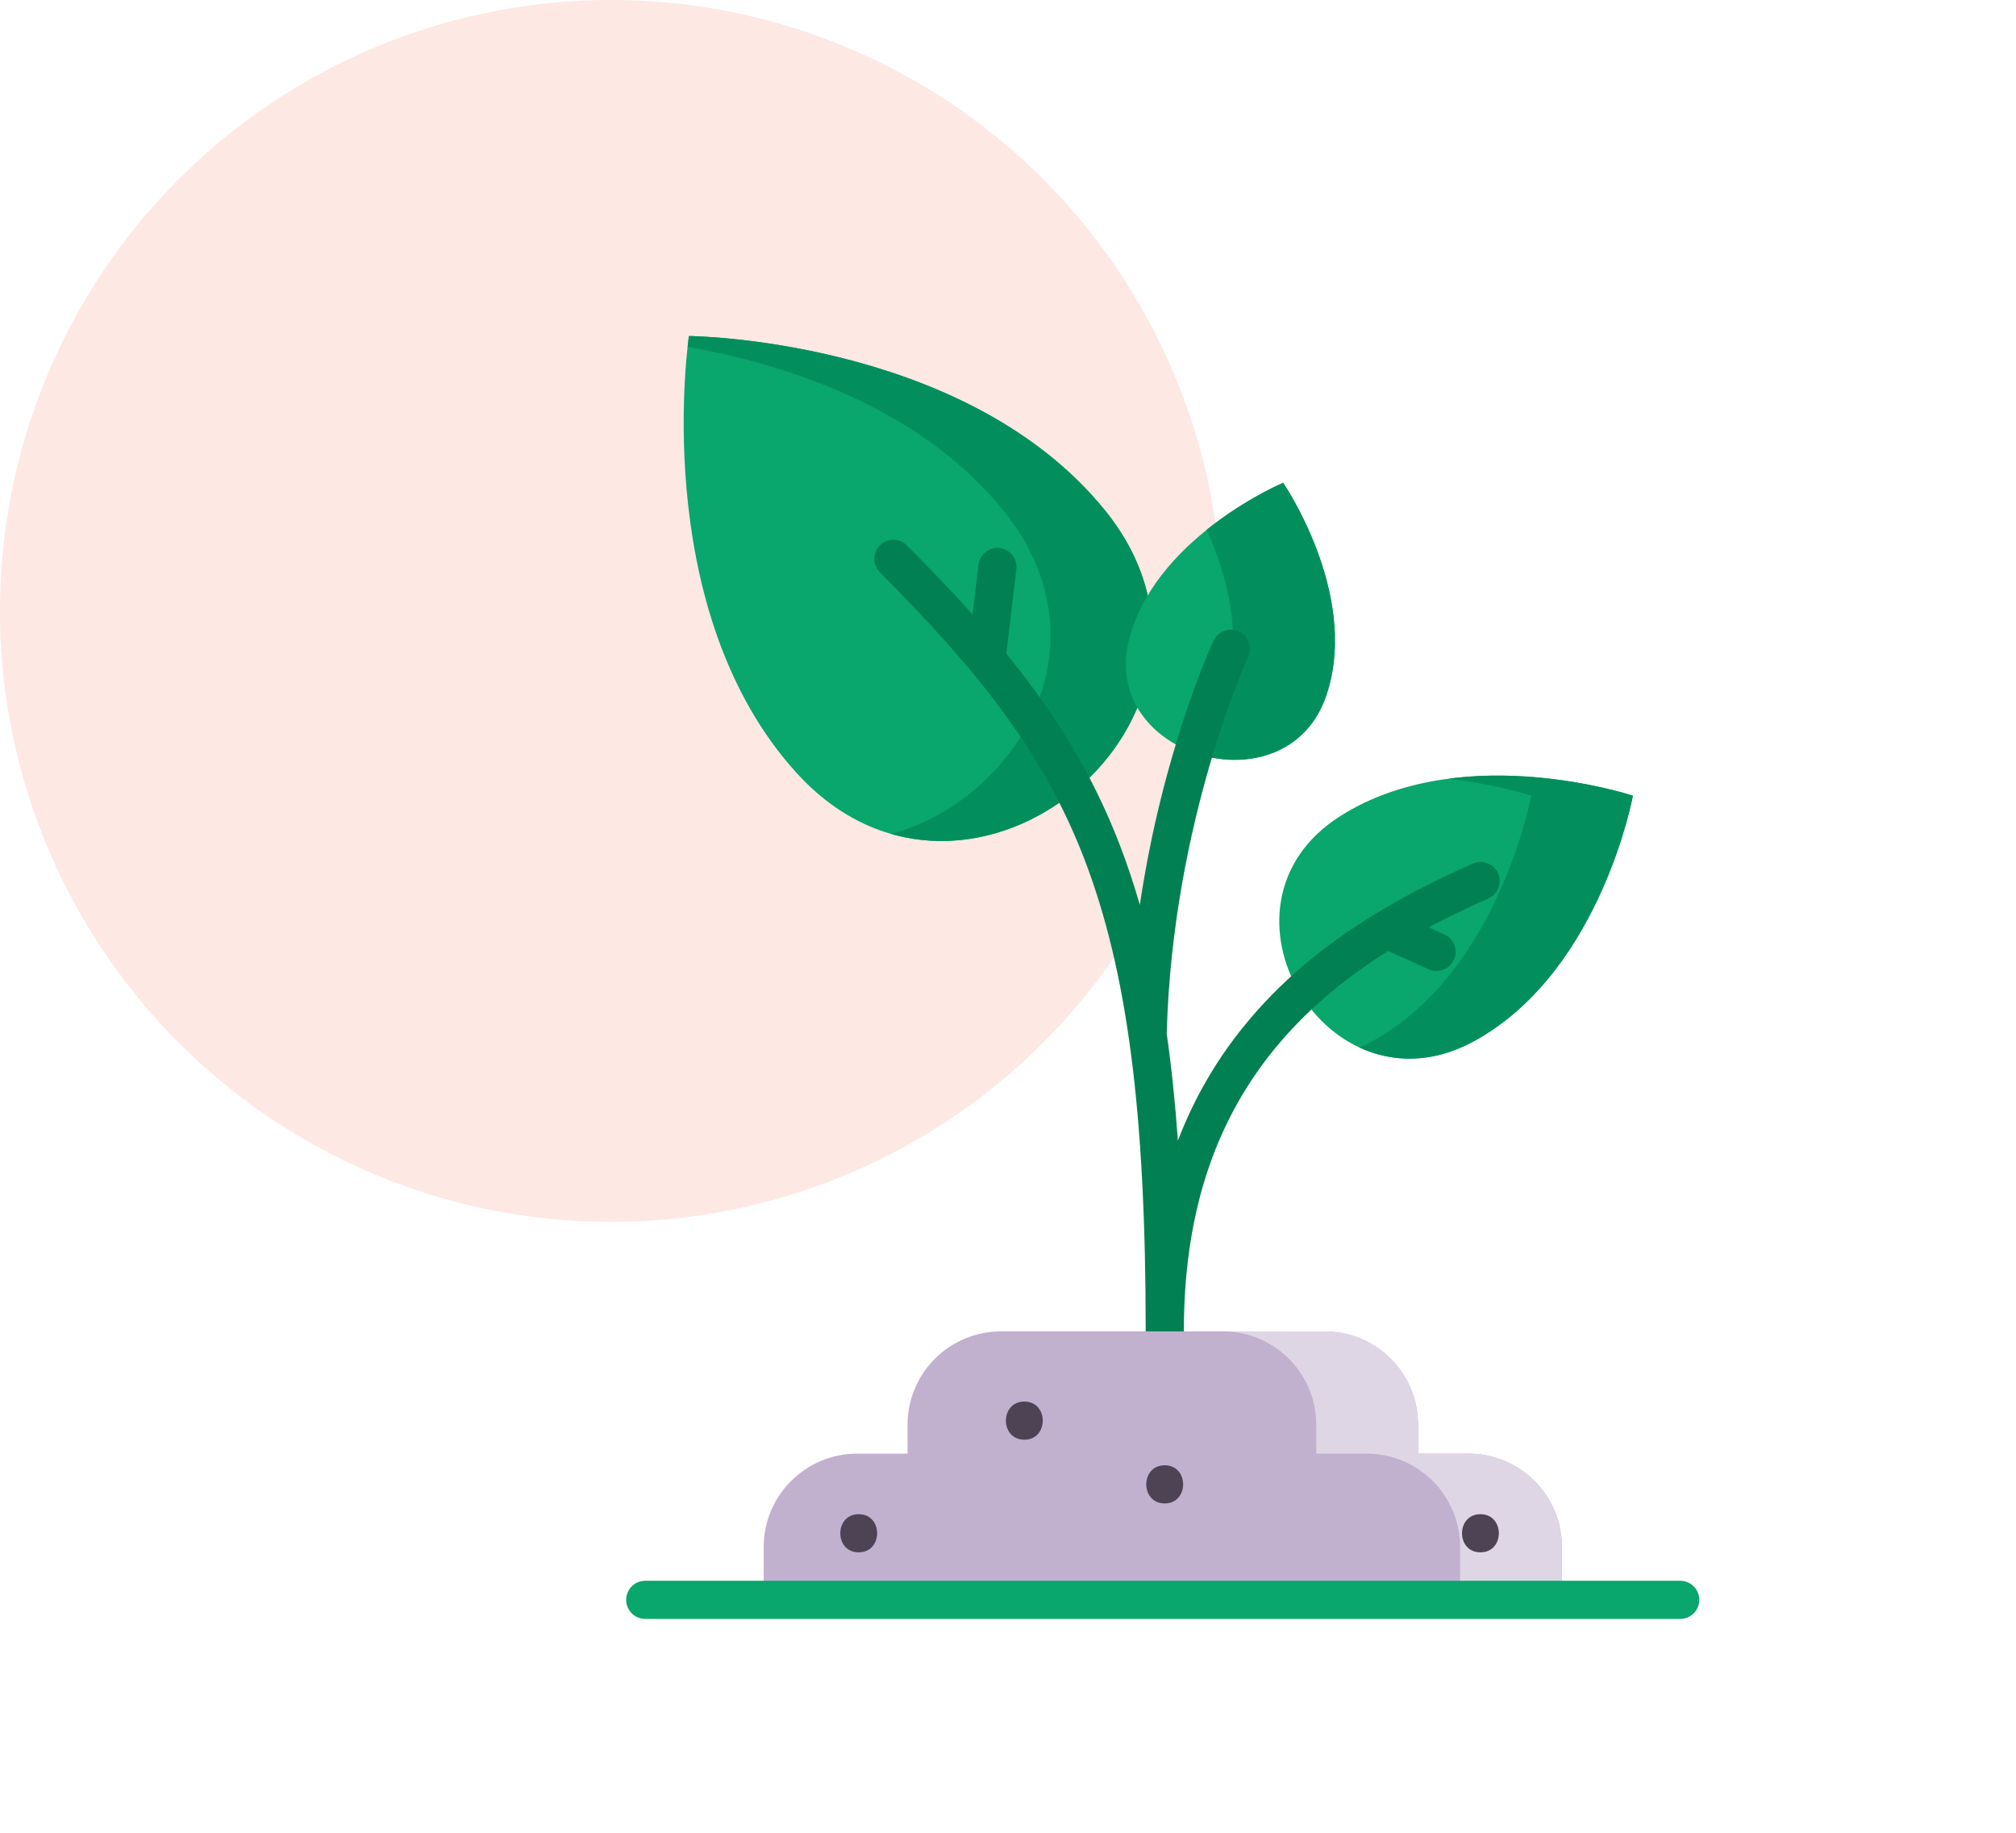 <svg width="66" height="60" viewBox="0 0 66 60" fill="none" xmlns="http://www.w3.org/2000/svg">
<circle cx="20" cy="20" r="20" fill="#EE6C4D" fill-opacity="0.16"/>
<path d="M48.464 33.966C48.393 34.008 48.321 34.049 48.249 34.088C43.457 36.702 39.266 29.641 43.875 26.719C43.944 26.675 44.014 26.632 44.085 26.59C48.051 24.255 53.456 26.049 53.456 26.049C53.456 26.049 52.43 31.631 48.464 33.966V33.966Z" fill="#09A66D"/>
<path d="M47.42 25.493C49.012 25.678 50.13 26.049 50.13 26.049C50.13 26.049 49.103 31.631 45.137 33.966C45.066 34.008 44.995 34.048 44.923 34.088C44.783 34.164 44.644 34.231 44.506 34.291C45.582 34.792 46.893 34.829 48.253 34.088C48.325 34.049 48.396 34.008 48.467 33.966C52.434 31.631 53.46 26.049 53.46 26.049C53.46 26.049 50.541 25.08 47.42 25.493V25.493Z" fill="#028F5D"/>
<path d="M25.862 25.058C25.926 25.134 25.991 25.207 26.057 25.28C31.758 31.599 41.532 23.296 36.165 16.694C36.103 16.618 36.04 16.543 35.976 16.468C31.357 11.076 22.555 11 22.555 11C22.555 11 21.243 19.666 25.862 25.058V25.058Z" fill="#09A66D"/>
<path d="M36.165 16.694C36.103 16.618 36.041 16.543 35.976 16.468C31.357 11.076 22.556 11 22.556 11C22.556 11 22.537 11.125 22.512 11.353C25.494 11.88 29.841 13.193 32.646 16.468C32.71 16.543 32.773 16.618 32.835 16.694C36.384 21.059 33.314 26.167 29.178 27.302C34.61 28.862 40.633 22.189 36.165 16.694V16.694Z" fill="#028F5D"/>
<path d="M43.477 22.597C43.46 22.655 43.441 22.713 43.422 22.77C42.134 26.568 35.952 24.79 36.97 20.913C36.985 20.855 37.002 20.797 37.019 20.739C37.992 17.501 42.01 15.805 42.01 15.805C42.01 15.805 44.45 19.359 43.477 22.597V22.597Z" fill="#09A66D"/>
<path d="M42.005 15.805C42.005 15.805 40.772 16.326 39.507 17.34C40.106 18.676 40.715 20.691 40.143 22.597C40.125 22.655 40.107 22.713 40.088 22.77C39.811 23.586 39.308 24.144 38.699 24.48C40.373 25.285 42.685 24.929 43.418 22.77C43.437 22.713 43.455 22.655 43.473 22.597C44.446 19.359 42.005 15.805 42.005 15.805V15.805Z" fill="#028F5D"/>
<path d="M49.042 28.59C48.903 28.275 48.534 28.132 48.218 28.271C47.076 28.776 46.048 29.304 45.12 29.863C45.089 29.878 45.059 29.897 45.031 29.917C43.262 30.996 41.862 32.194 40.735 33.58C39.809 34.719 39.087 35.968 38.562 37.341C38.472 36.078 38.35 34.911 38.194 33.823C38.196 33.805 38.198 33.787 38.198 33.769C38.396 26.887 40.837 21.556 40.862 21.503C41.007 21.191 40.872 20.819 40.559 20.674C40.247 20.528 39.875 20.664 39.73 20.976C39.646 21.156 38.061 24.61 37.316 29.625C37.121 28.946 36.905 28.298 36.666 27.677C35.754 25.303 34.522 23.333 32.944 21.401L33.274 18.635C33.315 18.293 33.071 17.982 32.728 17.941C32.387 17.901 32.075 18.145 32.034 18.487L31.84 20.115C31.176 19.375 30.461 18.629 29.692 17.856C29.449 17.611 29.054 17.61 28.809 17.854C28.565 18.097 28.564 18.492 28.807 18.736C31.912 21.86 34.115 24.519 35.5 28.124C36.907 31.788 37.508 36.412 37.508 43.585V45.803C37.508 46.148 37.788 46.427 38.132 46.427C38.477 46.427 38.757 46.148 38.757 45.803V43.585C38.757 39.822 39.721 36.807 41.704 34.367C42.689 33.156 43.911 32.095 45.445 31.13L46.772 31.729C46.855 31.767 46.943 31.785 47.028 31.785C47.266 31.785 47.494 31.648 47.598 31.417C47.74 31.102 47.6 30.733 47.285 30.591L46.773 30.36C47.38 30.035 48.029 29.72 48.723 29.414C49.039 29.274 49.181 28.905 49.042 28.59V28.59Z" fill="#018053"/>
<path d="M48.076 47.588H46.426V46.645C46.426 44.955 45.057 43.586 43.367 43.586H32.769C31.08 43.586 29.711 44.955 29.711 46.645V47.588H28.061C26.371 47.588 25.002 48.958 25.002 50.647V52.373H51.135V50.647C51.135 48.958 49.765 47.588 48.076 47.588Z" fill="#C2B0CF"/>
<path d="M48.072 47.588H46.422V46.645C46.422 44.955 45.053 43.586 43.363 43.586H40.033C41.722 43.586 43.092 44.955 43.092 46.645V47.588H44.742C46.431 47.588 47.801 48.958 47.801 50.647V52.373H51.131V50.647C51.131 48.958 49.761 47.588 48.072 47.588Z" fill="#DFD6E5"/>
<path d="M33.535 47.132C34.338 47.132 34.34 45.883 33.535 45.883C32.731 45.883 32.73 47.132 33.535 47.132Z" fill="#4D4354"/>
<path d="M38.13 49.218C38.934 49.218 38.935 47.969 38.13 47.969C37.327 47.969 37.326 49.218 38.13 49.218Z" fill="#4D4354"/>
<path d="M28.113 50.819C28.916 50.819 28.918 49.57 28.113 49.57C27.309 49.57 27.308 50.819 28.113 50.819Z" fill="#4D4354"/>
<path d="M48.466 50.819C49.27 50.819 49.271 49.57 48.466 49.57C47.663 49.57 47.662 50.819 48.466 50.819Z" fill="#4D4354"/>
<path d="M55.007 52.999H21.124C20.779 52.999 20.5 52.719 20.5 52.374C20.5 52.03 20.779 51.75 21.124 51.75H55.007C55.352 51.75 55.632 52.03 55.632 52.374C55.632 52.719 55.352 52.999 55.007 52.999Z" fill="#09A66D"/>
</svg>
